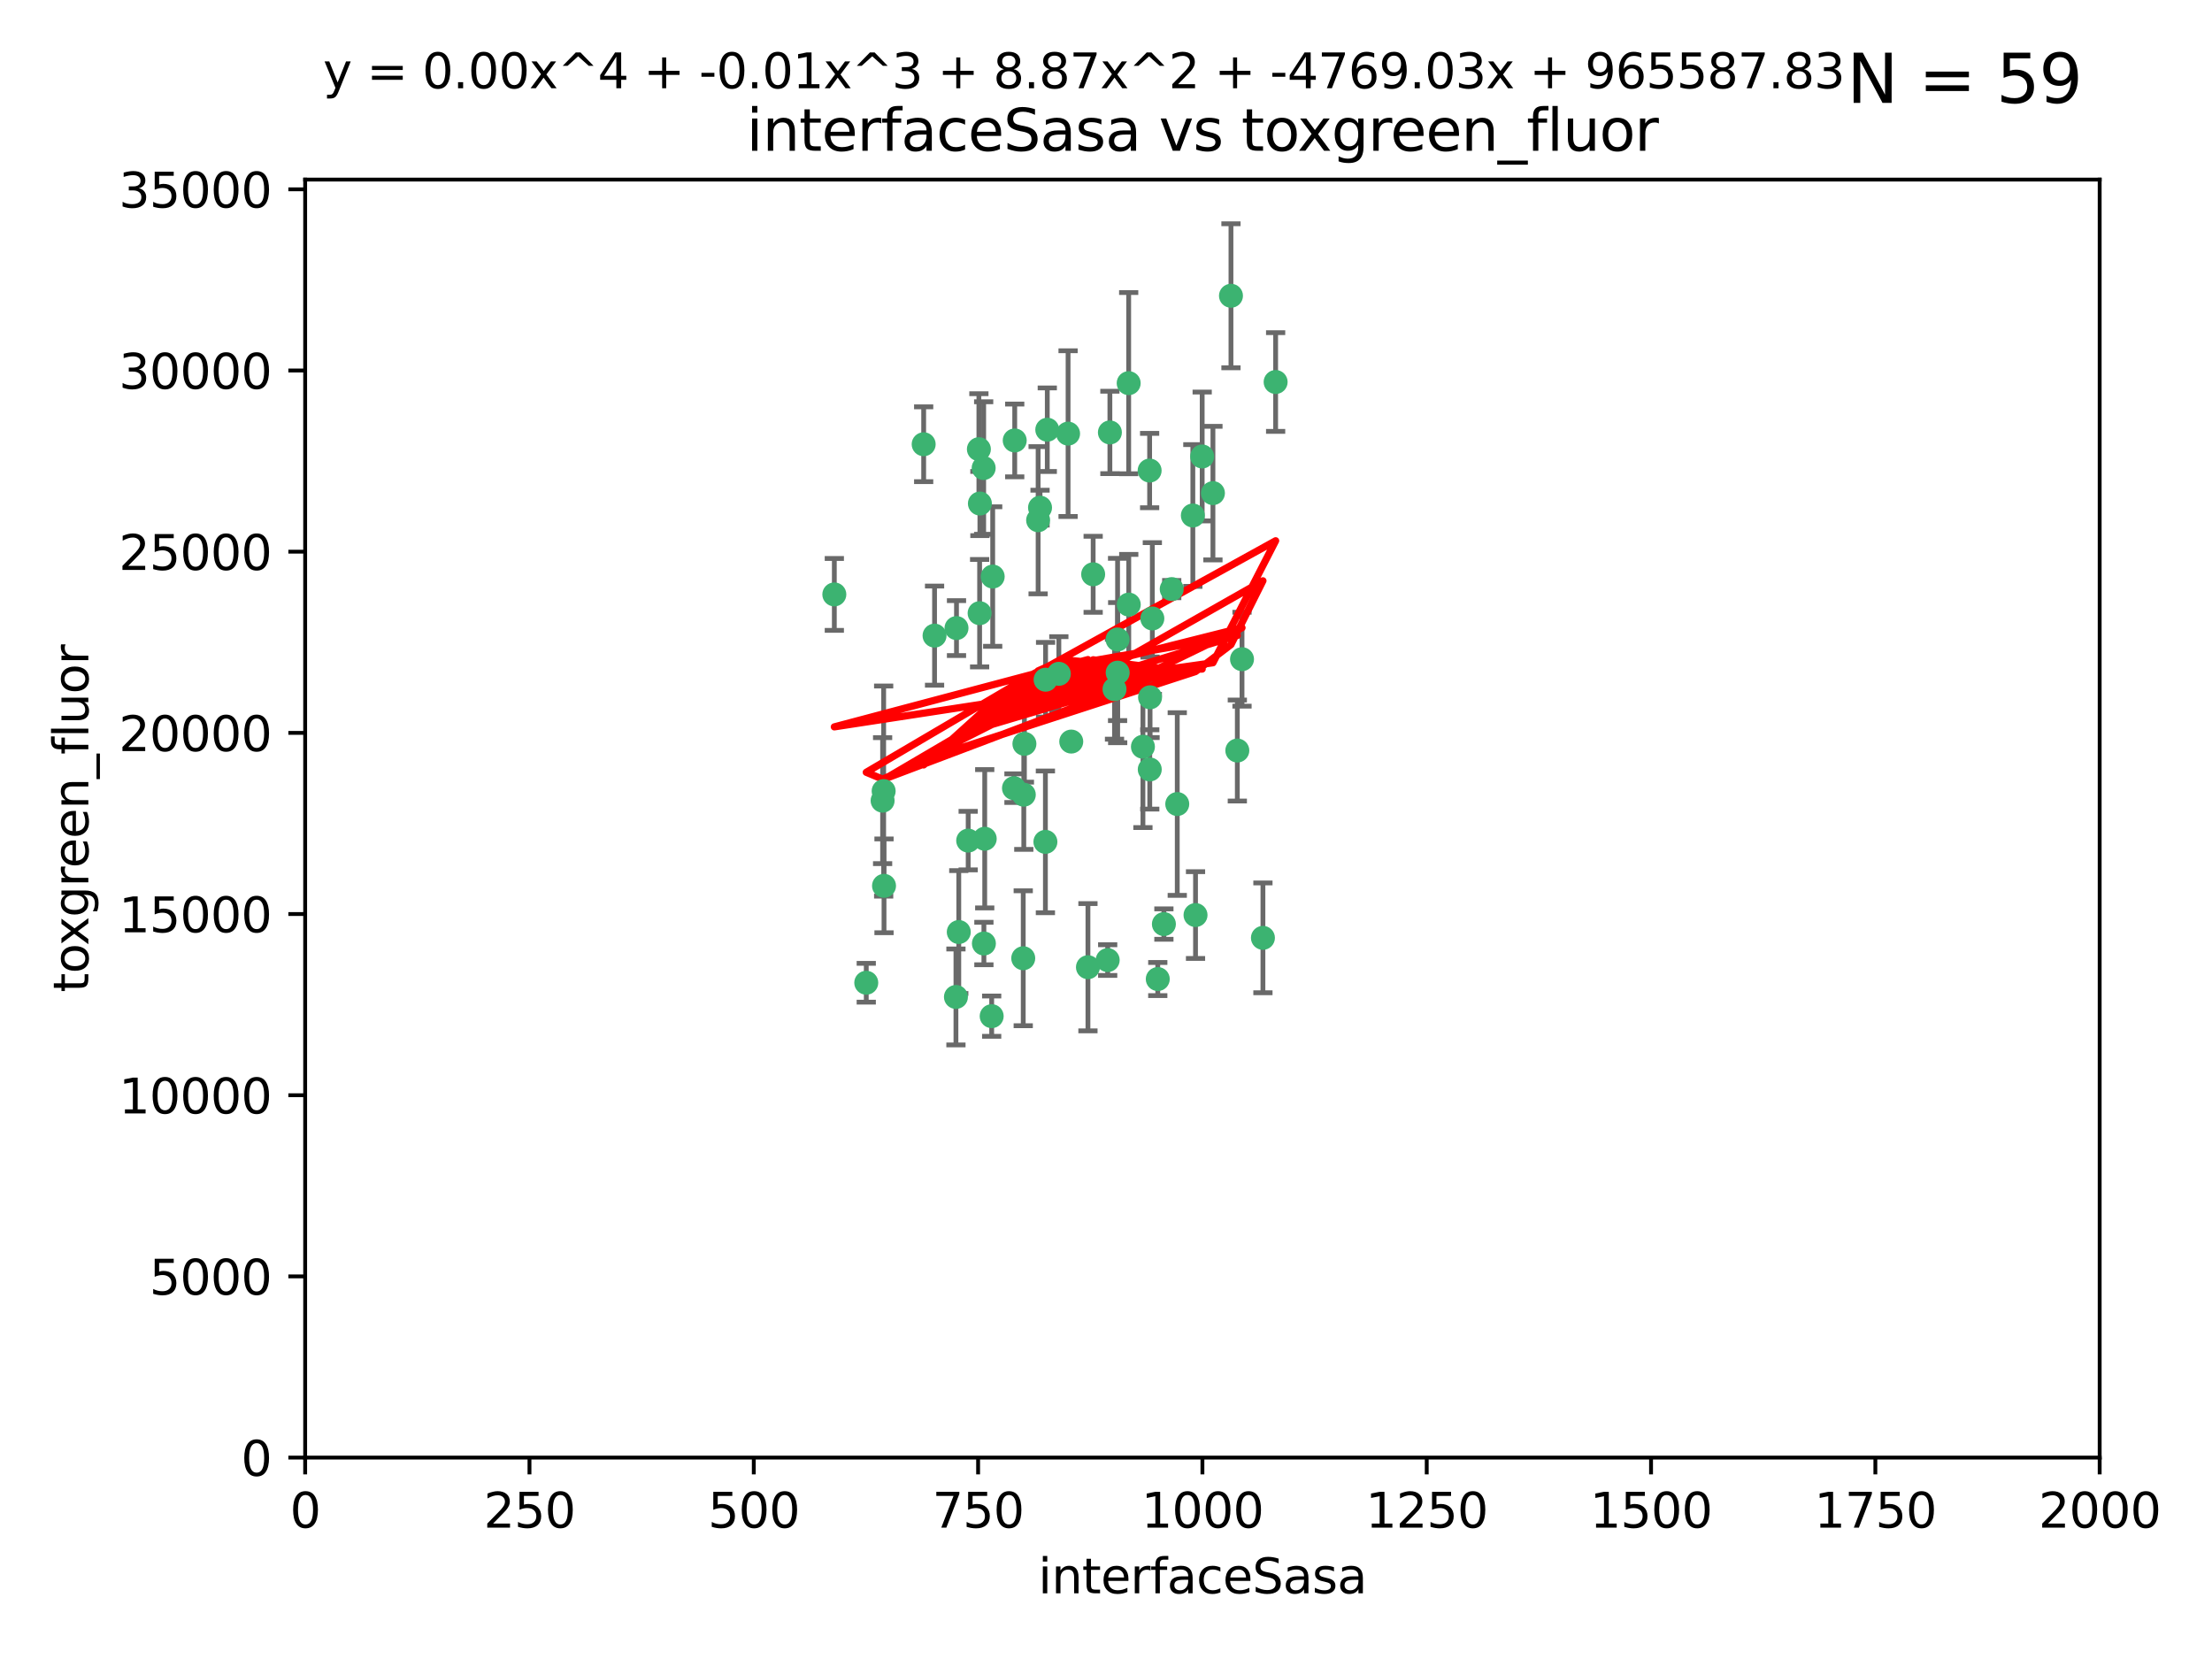 <?xml version="1.0" encoding="utf-8" standalone="no"?>
<!DOCTYPE svg PUBLIC "-//W3C//DTD SVG 1.1//EN"
  "http://www.w3.org/Graphics/SVG/1.1/DTD/svg11.dtd">
<svg xmlns:xlink="http://www.w3.org/1999/xlink" width="460.8pt" height="345.6pt" viewBox="0 0 460.8 345.6" xmlns="http://www.w3.org/2000/svg" version="1.1">
 <defs>
  <style type="text/css">*{stroke-linejoin: round; stroke-linecap: butt}</style>
 </defs>
 <g id="figure_1">
  <g id="patch_1">
   <path d="M 0 345.6 
L 460.8 345.6 
L 460.8 0 
L 0 0 
z
" style="fill: #ffffff"/>
  </g>
  <g id="axes_1">
   <g id="patch_2">
    <path d="M 63.571 303.64 
L 437.4 303.64 
L 437.4 37.411 
L 63.571 37.411 
z
" style="fill: #ffffff"/>
   </g>
   <g id="PathCollection_1">
    <defs>
     <path id="mff00af58c7" d="M 0 1.118 
C 0.297 1.118 0.581 1 0.791 0.791 
C 1 0.581 1.118 0.297 1.118 0 
C 1.118 -0.297 1 -0.581 0.791 -0.791 
C 0.581 -1 0.297 -1.118 0 -1.118 
C -0.297 -1.118 -0.581 -1 -0.791 -0.791 
C -1 -0.581 -1.118 -0.297 -1.118 0 
C -1.118 0.297 -1 0.581 -0.791 0.791 
C -0.581 1 -0.297 1.118 0 1.118 
z
" style="stroke: #3cb371"/>
    </defs>
    <g clip-path="url(#pa00be68e14)">
     <use xlink:href="#mff00af58c7" x="239.489" y="98.026" style="fill: #3cb371; stroke: #3cb371"/>
     <use xlink:href="#mff00af58c7" x="250.437" y="95.094" style="fill: #3cb371; stroke: #3cb371"/>
     <use xlink:href="#mff00af58c7" x="218.168" y="89.516" style="fill: #3cb371; stroke: #3cb371"/>
     <use xlink:href="#mff00af58c7" x="265.738" y="79.578" style="fill: #3cb371; stroke: #3cb371"/>
     <use xlink:href="#mff00af58c7" x="252.676" y="102.727" style="fill: #3cb371; stroke: #3cb371"/>
     <use xlink:href="#mff00af58c7" x="240.054" y="128.839" style="fill: #3cb371; stroke: #3cb371"/>
     <use xlink:href="#mff00af58c7" x="258.734" y="137.321" style="fill: #3cb371; stroke: #3cb371"/>
     <use xlink:href="#mff00af58c7" x="211.385" y="91.754" style="fill: #3cb371; stroke: #3cb371"/>
     <use xlink:href="#mff00af58c7" x="235.142" y="125.947" style="fill: #3cb371; stroke: #3cb371"/>
     <use xlink:href="#mff00af58c7" x="223.161" y="154.483" style="fill: #3cb371; stroke: #3cb371"/>
     <use xlink:href="#mff00af58c7" x="248.491" y="107.386" style="fill: #3cb371; stroke: #3cb371"/>
     <use xlink:href="#mff00af58c7" x="227.725" y="119.635" style="fill: #3cb371; stroke: #3cb371"/>
     <use xlink:href="#mff00af58c7" x="235.125" y="79.819" style="fill: #3cb371; stroke: #3cb371"/>
     <use xlink:href="#mff00af58c7" x="244.091" y="122.72" style="fill: #3cb371; stroke: #3cb371"/>
     <use xlink:href="#mff00af58c7" x="241.185" y="203.953" style="fill: #3cb371; stroke: #3cb371"/>
     <use xlink:href="#mff00af58c7" x="231.211" y="90.084" style="fill: #3cb371; stroke: #3cb371"/>
     <use xlink:href="#mff00af58c7" x="213.404" y="154.954" style="fill: #3cb371; stroke: #3cb371"/>
     <use xlink:href="#mff00af58c7" x="204.131" y="104.896" style="fill: #3cb371; stroke: #3cb371"/>
     <use xlink:href="#mff00af58c7" x="257.757" y="156.348" style="fill: #3cb371; stroke: #3cb371"/>
     <use xlink:href="#mff00af58c7" x="216.658" y="105.756" style="fill: #3cb371; stroke: #3cb371"/>
     <use xlink:href="#mff00af58c7" x="204.916" y="97.498" style="fill: #3cb371; stroke: #3cb371"/>
     <use xlink:href="#mff00af58c7" x="192.417" y="92.545" style="fill: #3cb371; stroke: #3cb371"/>
     <use xlink:href="#mff00af58c7" x="213.275" y="165.548" style="fill: #3cb371; stroke: #3cb371"/>
     <use xlink:href="#mff00af58c7" x="222.501" y="90.332" style="fill: #3cb371; stroke: #3cb371"/>
     <use xlink:href="#mff00af58c7" x="206.796" y="120.108" style="fill: #3cb371; stroke: #3cb371"/>
     <use xlink:href="#mff00af58c7" x="206.585" y="211.686" style="fill: #3cb371; stroke: #3cb371"/>
     <use xlink:href="#mff00af58c7" x="230.751" y="200.005" style="fill: #3cb371; stroke: #3cb371"/>
     <use xlink:href="#mff00af58c7" x="199.256" y="130.84" style="fill: #3cb371; stroke: #3cb371"/>
     <use xlink:href="#mff00af58c7" x="213.159" y="199.62" style="fill: #3cb371; stroke: #3cb371"/>
     <use xlink:href="#mff00af58c7" x="217.777" y="175.376" style="fill: #3cb371; stroke: #3cb371"/>
     <use xlink:href="#mff00af58c7" x="216.26" y="108.373" style="fill: #3cb371; stroke: #3cb371"/>
     <use xlink:href="#mff00af58c7" x="220.577" y="140.37" style="fill: #3cb371; stroke: #3cb371"/>
     <use xlink:href="#mff00af58c7" x="203.92" y="93.572" style="fill: #3cb371; stroke: #3cb371"/>
     <use xlink:href="#mff00af58c7" x="204.073" y="127.738" style="fill: #3cb371; stroke: #3cb371"/>
     <use xlink:href="#mff00af58c7" x="239.579" y="145.262" style="fill: #3cb371; stroke: #3cb371"/>
     <use xlink:href="#mff00af58c7" x="232.833" y="140.122" style="fill: #3cb371; stroke: #3cb371"/>
     <use xlink:href="#mff00af58c7" x="263.091" y="195.371" style="fill: #3cb371; stroke: #3cb371"/>
     <use xlink:href="#mff00af58c7" x="256.433" y="61.614" style="fill: #3cb371; stroke: #3cb371"/>
     <use xlink:href="#mff00af58c7" x="249.05" y="190.622" style="fill: #3cb371; stroke: #3cb371"/>
     <use xlink:href="#mff00af58c7" x="194.686" y="132.411" style="fill: #3cb371; stroke: #3cb371"/>
     <use xlink:href="#mff00af58c7" x="183.864" y="166.79" style="fill: #3cb371; stroke: #3cb371"/>
     <use xlink:href="#mff00af58c7" x="180.458" y="204.723" style="fill: #3cb371; stroke: #3cb371"/>
     <use xlink:href="#mff00af58c7" x="211.23" y="164.19" style="fill: #3cb371; stroke: #3cb371"/>
     <use xlink:href="#mff00af58c7" x="238.093" y="155.561" style="fill: #3cb371; stroke: #3cb371"/>
     <use xlink:href="#mff00af58c7" x="199.14" y="207.684" style="fill: #3cb371; stroke: #3cb371"/>
     <use xlink:href="#mff00af58c7" x="232.811" y="133.213" style="fill: #3cb371; stroke: #3cb371"/>
     <use xlink:href="#mff00af58c7" x="239.516" y="160.289" style="fill: #3cb371; stroke: #3cb371"/>
     <use xlink:href="#mff00af58c7" x="204.964" y="196.552" style="fill: #3cb371; stroke: #3cb371"/>
     <use xlink:href="#mff00af58c7" x="205.136" y="174.728" style="fill: #3cb371; stroke: #3cb371"/>
     <use xlink:href="#mff00af58c7" x="217.815" y="141.593" style="fill: #3cb371; stroke: #3cb371"/>
     <use xlink:href="#mff00af58c7" x="201.69" y="175.112" style="fill: #3cb371; stroke: #3cb371"/>
     <use xlink:href="#mff00af58c7" x="199.731" y="194.16" style="fill: #3cb371; stroke: #3cb371"/>
     <use xlink:href="#mff00af58c7" x="242.461" y="192.502" style="fill: #3cb371; stroke: #3cb371"/>
     <use xlink:href="#mff00af58c7" x="184.082" y="164.794" style="fill: #3cb371; stroke: #3cb371"/>
     <use xlink:href="#mff00af58c7" x="232.174" y="143.576" style="fill: #3cb371; stroke: #3cb371"/>
     <use xlink:href="#mff00af58c7" x="245.245" y="167.495" style="fill: #3cb371; stroke: #3cb371"/>
     <use xlink:href="#mff00af58c7" x="173.806" y="123.828" style="fill: #3cb371; stroke: #3cb371"/>
     <use xlink:href="#mff00af58c7" x="226.639" y="201.488" style="fill: #3cb371; stroke: #3cb371"/>
     <use xlink:href="#mff00af58c7" x="184.157" y="184.534" style="fill: #3cb371; stroke: #3cb371"/>
    </g>
   </g>
   <g id="matplotlib.axis_1">
    <g id="xtick_1">
     <g id="line2d_1">
      <defs>
       <path id="m69c4489f51" d="M 0 0 
L 0 3.5 
" style="stroke: #000000; stroke-width: 0.8"/>
      </defs>
      <g>
       <use xlink:href="#m69c4489f51" x="63.571" y="303.64" style="stroke: #000000; stroke-width: 0.8"/>
      </g>
     </g>
     <g id="text_1">
      <!-- 0 -->
      <g transform="translate(60.39 318.238)scale(0.1 -0.1)">
       <defs>
        <path id="DejaVuSans-30" d="M 2034 4250 
Q 1547 4250 1301 3770 
Q 1056 3291 1056 2328 
Q 1056 1369 1301 889 
Q 1547 409 2034 409 
Q 2525 409 2770 889 
Q 3016 1369 3016 2328 
Q 3016 3291 2770 3770 
Q 2525 4250 2034 4250 
z
M 2034 4750 
Q 2819 4750 3233 4129 
Q 3647 3509 3647 2328 
Q 3647 1150 3233 529 
Q 2819 -91 2034 -91 
Q 1250 -91 836 529 
Q 422 1150 422 2328 
Q 422 3509 836 4129 
Q 1250 4750 2034 4750 
z
" transform="scale(0.016)"/>
       </defs>
       <use xlink:href="#DejaVuSans-30"/>
      </g>
     </g>
    </g>
    <g id="xtick_2">
     <g id="line2d_2">
      <g>
       <use xlink:href="#m69c4489f51" x="110.3" y="303.64" style="stroke: #000000; stroke-width: 0.8"/>
      </g>
     </g>
     <g id="text_2">
      <!-- 250 -->
      <g transform="translate(100.756 318.238)scale(0.1 -0.1)">
       <defs>
        <path id="DejaVuSans-32" d="M 1228 531 
L 3431 531 
L 3431 0 
L 469 0 
L 469 531 
Q 828 903 1448 1529 
Q 2069 2156 2228 2338 
Q 2531 2678 2651 2914 
Q 2772 3150 2772 3378 
Q 2772 3750 2511 3984 
Q 2250 4219 1831 4219 
Q 1534 4219 1204 4116 
Q 875 4013 500 3803 
L 500 4441 
Q 881 4594 1212 4672 
Q 1544 4750 1819 4750 
Q 2544 4750 2975 4387 
Q 3406 4025 3406 3419 
Q 3406 3131 3298 2873 
Q 3191 2616 2906 2266 
Q 2828 2175 2409 1742 
Q 1991 1309 1228 531 
z
" transform="scale(0.016)"/>
        <path id="DejaVuSans-35" d="M 691 4666 
L 3169 4666 
L 3169 4134 
L 1269 4134 
L 1269 2991 
Q 1406 3038 1543 3061 
Q 1681 3084 1819 3084 
Q 2600 3084 3056 2656 
Q 3513 2228 3513 1497 
Q 3513 744 3044 326 
Q 2575 -91 1722 -91 
Q 1428 -91 1123 -41 
Q 819 9 494 109 
L 494 744 
Q 775 591 1075 516 
Q 1375 441 1709 441 
Q 2250 441 2565 725 
Q 2881 1009 2881 1497 
Q 2881 1984 2565 2268 
Q 2250 2553 1709 2553 
Q 1456 2553 1204 2497 
Q 953 2441 691 2322 
L 691 4666 
z
" transform="scale(0.016)"/>
       </defs>
       <use xlink:href="#DejaVuSans-32"/>
       <use xlink:href="#DejaVuSans-35" x="63.623"/>
       <use xlink:href="#DejaVuSans-30" x="127.246"/>
      </g>
     </g>
    </g>
    <g id="xtick_3">
     <g id="line2d_3">
      <g>
       <use xlink:href="#m69c4489f51" x="157.028" y="303.64" style="stroke: #000000; stroke-width: 0.8"/>
      </g>
     </g>
     <g id="text_3">
      <!-- 500 -->
      <g transform="translate(147.485 318.238)scale(0.1 -0.1)">
       <use xlink:href="#DejaVuSans-35"/>
       <use xlink:href="#DejaVuSans-30" x="63.623"/>
       <use xlink:href="#DejaVuSans-30" x="127.246"/>
      </g>
     </g>
    </g>
    <g id="xtick_4">
     <g id="line2d_4">
      <g>
       <use xlink:href="#m69c4489f51" x="203.757" y="303.64" style="stroke: #000000; stroke-width: 0.8"/>
      </g>
     </g>
     <g id="text_4">
      <!-- 750 -->
      <g transform="translate(194.213 318.238)scale(0.1 -0.1)">
       <defs>
        <path id="DejaVuSans-37" d="M 525 4666 
L 3525 4666 
L 3525 4397 
L 1831 0 
L 1172 0 
L 2766 4134 
L 525 4134 
L 525 4666 
z
" transform="scale(0.016)"/>
       </defs>
       <use xlink:href="#DejaVuSans-37"/>
       <use xlink:href="#DejaVuSans-35" x="63.623"/>
       <use xlink:href="#DejaVuSans-30" x="127.246"/>
      </g>
     </g>
    </g>
    <g id="xtick_5">
     <g id="line2d_5">
      <g>
       <use xlink:href="#m69c4489f51" x="250.486" y="303.64" style="stroke: #000000; stroke-width: 0.8"/>
      </g>
     </g>
     <g id="text_5">
      <!-- 1000 -->
      <g transform="translate(237.761 318.238)scale(0.1 -0.1)">
       <defs>
        <path id="DejaVuSans-31" d="M 794 531 
L 1825 531 
L 1825 4091 
L 703 3866 
L 703 4441 
L 1819 4666 
L 2450 4666 
L 2450 531 
L 3481 531 
L 3481 0 
L 794 0 
L 794 531 
z
" transform="scale(0.016)"/>
       </defs>
       <use xlink:href="#DejaVuSans-31"/>
       <use xlink:href="#DejaVuSans-30" x="63.623"/>
       <use xlink:href="#DejaVuSans-30" x="127.246"/>
       <use xlink:href="#DejaVuSans-30" x="190.869"/>
      </g>
     </g>
    </g>
    <g id="xtick_6">
     <g id="line2d_6">
      <g>
       <use xlink:href="#m69c4489f51" x="297.214" y="303.64" style="stroke: #000000; stroke-width: 0.8"/>
      </g>
     </g>
     <g id="text_6">
      <!-- 1250 -->
      <g transform="translate(284.489 318.238)scale(0.1 -0.1)">
       <use xlink:href="#DejaVuSans-31"/>
       <use xlink:href="#DejaVuSans-32" x="63.623"/>
       <use xlink:href="#DejaVuSans-35" x="127.246"/>
       <use xlink:href="#DejaVuSans-30" x="190.869"/>
      </g>
     </g>
    </g>
    <g id="xtick_7">
     <g id="line2d_7">
      <g>
       <use xlink:href="#m69c4489f51" x="343.943" y="303.64" style="stroke: #000000; stroke-width: 0.8"/>
      </g>
     </g>
     <g id="text_7">
      <!-- 1500 -->
      <g transform="translate(331.218 318.238)scale(0.1 -0.1)">
       <use xlink:href="#DejaVuSans-31"/>
       <use xlink:href="#DejaVuSans-35" x="63.623"/>
       <use xlink:href="#DejaVuSans-30" x="127.246"/>
       <use xlink:href="#DejaVuSans-30" x="190.869"/>
      </g>
     </g>
    </g>
    <g id="xtick_8">
     <g id="line2d_8">
      <g>
       <use xlink:href="#m69c4489f51" x="390.671" y="303.64" style="stroke: #000000; stroke-width: 0.8"/>
      </g>
     </g>
     <g id="text_8">
      <!-- 1750 -->
      <g transform="translate(377.946 318.238)scale(0.1 -0.1)">
       <use xlink:href="#DejaVuSans-31"/>
       <use xlink:href="#DejaVuSans-37" x="63.623"/>
       <use xlink:href="#DejaVuSans-35" x="127.246"/>
       <use xlink:href="#DejaVuSans-30" x="190.869"/>
      </g>
     </g>
    </g>
    <g id="xtick_9">
     <g id="line2d_9">
      <g>
       <use xlink:href="#m69c4489f51" x="437.4" y="303.64" style="stroke: #000000; stroke-width: 0.8"/>
      </g>
     </g>
     <g id="text_9">
      <!-- 2000 -->
      <g transform="translate(424.675 318.238)scale(0.1 -0.1)">
       <use xlink:href="#DejaVuSans-32"/>
       <use xlink:href="#DejaVuSans-30" x="63.623"/>
       <use xlink:href="#DejaVuSans-30" x="127.246"/>
       <use xlink:href="#DejaVuSans-30" x="190.869"/>
      </g>
     </g>
    </g>
    <g id="text_10">
     <!-- interfaceSasa -->
     <g transform="translate(216.279 331.917)scale(0.1 -0.1)">
      <defs>
       <path id="DejaVuSans-69" d="M 603 3500 
L 1178 3500 
L 1178 0 
L 603 0 
L 603 3500 
z
M 603 4863 
L 1178 4863 
L 1178 4134 
L 603 4134 
L 603 4863 
z
" transform="scale(0.016)"/>
       <path id="DejaVuSans-6e" d="M 3513 2113 
L 3513 0 
L 2938 0 
L 2938 2094 
Q 2938 2591 2744 2837 
Q 2550 3084 2163 3084 
Q 1697 3084 1428 2787 
Q 1159 2491 1159 1978 
L 1159 0 
L 581 0 
L 581 3500 
L 1159 3500 
L 1159 2956 
Q 1366 3272 1645 3428 
Q 1925 3584 2291 3584 
Q 2894 3584 3203 3211 
Q 3513 2838 3513 2113 
z
" transform="scale(0.016)"/>
       <path id="DejaVuSans-74" d="M 1172 4494 
L 1172 3500 
L 2356 3500 
L 2356 3053 
L 1172 3053 
L 1172 1153 
Q 1172 725 1289 603 
Q 1406 481 1766 481 
L 2356 481 
L 2356 0 
L 1766 0 
Q 1100 0 847 248 
Q 594 497 594 1153 
L 594 3053 
L 172 3053 
L 172 3500 
L 594 3500 
L 594 4494 
L 1172 4494 
z
" transform="scale(0.016)"/>
       <path id="DejaVuSans-65" d="M 3597 1894 
L 3597 1613 
L 953 1613 
Q 991 1019 1311 708 
Q 1631 397 2203 397 
Q 2534 397 2845 478 
Q 3156 559 3463 722 
L 3463 178 
Q 3153 47 2828 -22 
Q 2503 -91 2169 -91 
Q 1331 -91 842 396 
Q 353 884 353 1716 
Q 353 2575 817 3079 
Q 1281 3584 2069 3584 
Q 2775 3584 3186 3129 
Q 3597 2675 3597 1894 
z
M 3022 2063 
Q 3016 2534 2758 2815 
Q 2500 3097 2075 3097 
Q 1594 3097 1305 2825 
Q 1016 2553 972 2059 
L 3022 2063 
z
" transform="scale(0.016)"/>
       <path id="DejaVuSans-72" d="M 2631 2963 
Q 2534 3019 2420 3045 
Q 2306 3072 2169 3072 
Q 1681 3072 1420 2755 
Q 1159 2438 1159 1844 
L 1159 0 
L 581 0 
L 581 3500 
L 1159 3500 
L 1159 2956 
Q 1341 3275 1631 3429 
Q 1922 3584 2338 3584 
Q 2397 3584 2469 3576 
Q 2541 3569 2628 3553 
L 2631 2963 
z
" transform="scale(0.016)"/>
       <path id="DejaVuSans-66" d="M 2375 4863 
L 2375 4384 
L 1825 4384 
Q 1516 4384 1395 4259 
Q 1275 4134 1275 3809 
L 1275 3500 
L 2222 3500 
L 2222 3053 
L 1275 3053 
L 1275 0 
L 697 0 
L 697 3053 
L 147 3053 
L 147 3500 
L 697 3500 
L 697 3744 
Q 697 4328 969 4595 
Q 1241 4863 1831 4863 
L 2375 4863 
z
" transform="scale(0.016)"/>
       <path id="DejaVuSans-61" d="M 2194 1759 
Q 1497 1759 1228 1600 
Q 959 1441 959 1056 
Q 959 750 1161 570 
Q 1363 391 1709 391 
Q 2188 391 2477 730 
Q 2766 1069 2766 1631 
L 2766 1759 
L 2194 1759 
z
M 3341 1997 
L 3341 0 
L 2766 0 
L 2766 531 
Q 2569 213 2275 61 
Q 1981 -91 1556 -91 
Q 1019 -91 701 211 
Q 384 513 384 1019 
Q 384 1609 779 1909 
Q 1175 2209 1959 2209 
L 2766 2209 
L 2766 2266 
Q 2766 2663 2505 2880 
Q 2244 3097 1772 3097 
Q 1472 3097 1187 3025 
Q 903 2953 641 2809 
L 641 3341 
Q 956 3463 1253 3523 
Q 1550 3584 1831 3584 
Q 2591 3584 2966 3190 
Q 3341 2797 3341 1997 
z
" transform="scale(0.016)"/>
       <path id="DejaVuSans-63" d="M 3122 3366 
L 3122 2828 
Q 2878 2963 2633 3030 
Q 2388 3097 2138 3097 
Q 1578 3097 1268 2742 
Q 959 2388 959 1747 
Q 959 1106 1268 751 
Q 1578 397 2138 397 
Q 2388 397 2633 464 
Q 2878 531 3122 666 
L 3122 134 
Q 2881 22 2623 -34 
Q 2366 -91 2075 -91 
Q 1284 -91 818 406 
Q 353 903 353 1747 
Q 353 2603 823 3093 
Q 1294 3584 2113 3584 
Q 2378 3584 2631 3529 
Q 2884 3475 3122 3366 
z
" transform="scale(0.016)"/>
       <path id="DejaVuSans-53" d="M 3425 4513 
L 3425 3897 
Q 3066 4069 2747 4153 
Q 2428 4238 2131 4238 
Q 1616 4238 1336 4038 
Q 1056 3838 1056 3469 
Q 1056 3159 1242 3001 
Q 1428 2844 1947 2747 
L 2328 2669 
Q 3034 2534 3370 2195 
Q 3706 1856 3706 1288 
Q 3706 609 3251 259 
Q 2797 -91 1919 -91 
Q 1588 -91 1214 -16 
Q 841 59 441 206 
L 441 856 
Q 825 641 1194 531 
Q 1563 422 1919 422 
Q 2459 422 2753 634 
Q 3047 847 3047 1241 
Q 3047 1584 2836 1778 
Q 2625 1972 2144 2069 
L 1759 2144 
Q 1053 2284 737 2584 
Q 422 2884 422 3419 
Q 422 4038 858 4394 
Q 1294 4750 2059 4750 
Q 2388 4750 2728 4690 
Q 3069 4631 3425 4513 
z
" transform="scale(0.016)"/>
       <path id="DejaVuSans-73" d="M 2834 3397 
L 2834 2853 
Q 2591 2978 2328 3040 
Q 2066 3103 1784 3103 
Q 1356 3103 1142 2972 
Q 928 2841 928 2578 
Q 928 2378 1081 2264 
Q 1234 2150 1697 2047 
L 1894 2003 
Q 2506 1872 2764 1633 
Q 3022 1394 3022 966 
Q 3022 478 2636 193 
Q 2250 -91 1575 -91 
Q 1294 -91 989 -36 
Q 684 19 347 128 
L 347 722 
Q 666 556 975 473 
Q 1284 391 1588 391 
Q 1994 391 2212 530 
Q 2431 669 2431 922 
Q 2431 1156 2273 1281 
Q 2116 1406 1581 1522 
L 1381 1569 
Q 847 1681 609 1914 
Q 372 2147 372 2553 
Q 372 3047 722 3315 
Q 1072 3584 1716 3584 
Q 2034 3584 2315 3537 
Q 2597 3491 2834 3397 
z
" transform="scale(0.016)"/>
      </defs>
      <use xlink:href="#DejaVuSans-69"/>
      <use xlink:href="#DejaVuSans-6e" x="27.783"/>
      <use xlink:href="#DejaVuSans-74" x="91.162"/>
      <use xlink:href="#DejaVuSans-65" x="130.371"/>
      <use xlink:href="#DejaVuSans-72" x="191.895"/>
      <use xlink:href="#DejaVuSans-66" x="233.008"/>
      <use xlink:href="#DejaVuSans-61" x="268.213"/>
      <use xlink:href="#DejaVuSans-63" x="329.492"/>
      <use xlink:href="#DejaVuSans-65" x="384.473"/>
      <use xlink:href="#DejaVuSans-53" x="445.996"/>
      <use xlink:href="#DejaVuSans-61" x="509.473"/>
      <use xlink:href="#DejaVuSans-73" x="570.752"/>
      <use xlink:href="#DejaVuSans-61" x="622.852"/>
     </g>
    </g>
   </g>
   <g id="matplotlib.axis_2">
    <g id="ytick_1">
     <g id="line2d_10">
      <defs>
       <path id="m5a640df207" d="M 0 0 
L -3.5 0 
" style="stroke: #000000; stroke-width: 0.8"/>
      </defs>
      <g>
       <use xlink:href="#m5a640df207" x="63.571" y="303.64" style="stroke: #000000; stroke-width: 0.8"/>
      </g>
     </g>
     <g id="text_11">
      <!-- 0 -->
      <g transform="translate(50.209 307.439)scale(0.1 -0.1)">
       <use xlink:href="#DejaVuSans-30"/>
      </g>
     </g>
    </g>
    <g id="ytick_2">
     <g id="line2d_11">
      <g>
       <use xlink:href="#m5a640df207" x="63.571" y="265.897" style="stroke: #000000; stroke-width: 0.8"/>
      </g>
     </g>
     <g id="text_12">
      <!-- 5000 -->
      <g transform="translate(31.121 269.696)scale(0.1 -0.1)">
       <use xlink:href="#DejaVuSans-35"/>
       <use xlink:href="#DejaVuSans-30" x="63.623"/>
       <use xlink:href="#DejaVuSans-30" x="127.246"/>
       <use xlink:href="#DejaVuSans-30" x="190.869"/>
      </g>
     </g>
    </g>
    <g id="ytick_3">
     <g id="line2d_12">
      <g>
       <use xlink:href="#m5a640df207" x="63.571" y="228.154" style="stroke: #000000; stroke-width: 0.8"/>
      </g>
     </g>
     <g id="text_13">
      <!-- 10000 -->
      <g transform="translate(24.759 231.953)scale(0.1 -0.1)">
       <use xlink:href="#DejaVuSans-31"/>
       <use xlink:href="#DejaVuSans-30" x="63.623"/>
       <use xlink:href="#DejaVuSans-30" x="127.246"/>
       <use xlink:href="#DejaVuSans-30" x="190.869"/>
       <use xlink:href="#DejaVuSans-30" x="254.492"/>
      </g>
     </g>
    </g>
    <g id="ytick_4">
     <g id="line2d_13">
      <g>
       <use xlink:href="#m5a640df207" x="63.571" y="190.411" style="stroke: #000000; stroke-width: 0.8"/>
      </g>
     </g>
     <g id="text_14">
      <!-- 15000 -->
      <g transform="translate(24.759 194.21)scale(0.1 -0.1)">
       <use xlink:href="#DejaVuSans-31"/>
       <use xlink:href="#DejaVuSans-35" x="63.623"/>
       <use xlink:href="#DejaVuSans-30" x="127.246"/>
       <use xlink:href="#DejaVuSans-30" x="190.869"/>
       <use xlink:href="#DejaVuSans-30" x="254.492"/>
      </g>
     </g>
    </g>
    <g id="ytick_5">
     <g id="line2d_14">
      <g>
       <use xlink:href="#m5a640df207" x="63.571" y="152.668" style="stroke: #000000; stroke-width: 0.8"/>
      </g>
     </g>
     <g id="text_15">
      <!-- 20000 -->
      <g transform="translate(24.759 156.467)scale(0.1 -0.1)">
       <use xlink:href="#DejaVuSans-32"/>
       <use xlink:href="#DejaVuSans-30" x="63.623"/>
       <use xlink:href="#DejaVuSans-30" x="127.246"/>
       <use xlink:href="#DejaVuSans-30" x="190.869"/>
       <use xlink:href="#DejaVuSans-30" x="254.492"/>
      </g>
     </g>
    </g>
    <g id="ytick_6">
     <g id="line2d_15">
      <g>
       <use xlink:href="#m5a640df207" x="63.571" y="114.925" style="stroke: #000000; stroke-width: 0.8"/>
      </g>
     </g>
     <g id="text_16">
      <!-- 25000 -->
      <g transform="translate(24.759 118.724)scale(0.1 -0.1)">
       <use xlink:href="#DejaVuSans-32"/>
       <use xlink:href="#DejaVuSans-35" x="63.623"/>
       <use xlink:href="#DejaVuSans-30" x="127.246"/>
       <use xlink:href="#DejaVuSans-30" x="190.869"/>
       <use xlink:href="#DejaVuSans-30" x="254.492"/>
      </g>
     </g>
    </g>
    <g id="ytick_7">
     <g id="line2d_16">
      <g>
       <use xlink:href="#m5a640df207" x="63.571" y="77.181" style="stroke: #000000; stroke-width: 0.8"/>
      </g>
     </g>
     <g id="text_17">
      <!-- 30000 -->
      <g transform="translate(24.759 80.981)scale(0.1 -0.1)">
       <defs>
        <path id="DejaVuSans-33" d="M 2597 2516 
Q 3050 2419 3304 2112 
Q 3559 1806 3559 1356 
Q 3559 666 3084 287 
Q 2609 -91 1734 -91 
Q 1441 -91 1130 -33 
Q 819 25 488 141 
L 488 750 
Q 750 597 1062 519 
Q 1375 441 1716 441 
Q 2309 441 2620 675 
Q 2931 909 2931 1356 
Q 2931 1769 2642 2001 
Q 2353 2234 1838 2234 
L 1294 2234 
L 1294 2753 
L 1863 2753 
Q 2328 2753 2575 2939 
Q 2822 3125 2822 3475 
Q 2822 3834 2567 4026 
Q 2313 4219 1838 4219 
Q 1578 4219 1281 4162 
Q 984 4106 628 3988 
L 628 4550 
Q 988 4650 1302 4700 
Q 1616 4750 1894 4750 
Q 2613 4750 3031 4423 
Q 3450 4097 3450 3541 
Q 3450 3153 3228 2886 
Q 3006 2619 2597 2516 
z
" transform="scale(0.016)"/>
       </defs>
       <use xlink:href="#DejaVuSans-33"/>
       <use xlink:href="#DejaVuSans-30" x="63.623"/>
       <use xlink:href="#DejaVuSans-30" x="127.246"/>
       <use xlink:href="#DejaVuSans-30" x="190.869"/>
       <use xlink:href="#DejaVuSans-30" x="254.492"/>
      </g>
     </g>
    </g>
    <g id="ytick_8">
     <g id="line2d_17">
      <g>
       <use xlink:href="#m5a640df207" x="63.571" y="39.438" style="stroke: #000000; stroke-width: 0.8"/>
      </g>
     </g>
     <g id="text_18">
      <!-- 35000 -->
      <g transform="translate(24.759 43.238)scale(0.1 -0.1)">
       <use xlink:href="#DejaVuSans-33"/>
       <use xlink:href="#DejaVuSans-35" x="63.623"/>
       <use xlink:href="#DejaVuSans-30" x="127.246"/>
       <use xlink:href="#DejaVuSans-30" x="190.869"/>
       <use xlink:href="#DejaVuSans-30" x="254.492"/>
      </g>
     </g>
    </g>
    <g id="text_19">
     <!-- toxgreen_fluor -->
     <g transform="translate(18.401 206.72)rotate(-90)scale(0.1 -0.1)">
      <defs>
       <path id="DejaVuSans-6f" d="M 1959 3097 
Q 1497 3097 1228 2736 
Q 959 2375 959 1747 
Q 959 1119 1226 758 
Q 1494 397 1959 397 
Q 2419 397 2687 759 
Q 2956 1122 2956 1747 
Q 2956 2369 2687 2733 
Q 2419 3097 1959 3097 
z
M 1959 3584 
Q 2709 3584 3137 3096 
Q 3566 2609 3566 1747 
Q 3566 888 3137 398 
Q 2709 -91 1959 -91 
Q 1206 -91 779 398 
Q 353 888 353 1747 
Q 353 2609 779 3096 
Q 1206 3584 1959 3584 
z
" transform="scale(0.016)"/>
       <path id="DejaVuSans-78" d="M 3513 3500 
L 2247 1797 
L 3578 0 
L 2900 0 
L 1881 1375 
L 863 0 
L 184 0 
L 1544 1831 
L 300 3500 
L 978 3500 
L 1906 2253 
L 2834 3500 
L 3513 3500 
z
" transform="scale(0.016)"/>
       <path id="DejaVuSans-67" d="M 2906 1791 
Q 2906 2416 2648 2759 
Q 2391 3103 1925 3103 
Q 1463 3103 1205 2759 
Q 947 2416 947 1791 
Q 947 1169 1205 825 
Q 1463 481 1925 481 
Q 2391 481 2648 825 
Q 2906 1169 2906 1791 
z
M 3481 434 
Q 3481 -459 3084 -895 
Q 2688 -1331 1869 -1331 
Q 1566 -1331 1297 -1286 
Q 1028 -1241 775 -1147 
L 775 -588 
Q 1028 -725 1275 -790 
Q 1522 -856 1778 -856 
Q 2344 -856 2625 -561 
Q 2906 -266 2906 331 
L 2906 616 
Q 2728 306 2450 153 
Q 2172 0 1784 0 
Q 1141 0 747 490 
Q 353 981 353 1791 
Q 353 2603 747 3093 
Q 1141 3584 1784 3584 
Q 2172 3584 2450 3431 
Q 2728 3278 2906 2969 
L 2906 3500 
L 3481 3500 
L 3481 434 
z
" transform="scale(0.016)"/>
       <path id="DejaVuSans-5f" d="M 3263 -1063 
L 3263 -1509 
L -63 -1509 
L -63 -1063 
L 3263 -1063 
z
" transform="scale(0.016)"/>
       <path id="DejaVuSans-6c" d="M 603 4863 
L 1178 4863 
L 1178 0 
L 603 0 
L 603 4863 
z
" transform="scale(0.016)"/>
       <path id="DejaVuSans-75" d="M 544 1381 
L 544 3500 
L 1119 3500 
L 1119 1403 
Q 1119 906 1312 657 
Q 1506 409 1894 409 
Q 2359 409 2629 706 
Q 2900 1003 2900 1516 
L 2900 3500 
L 3475 3500 
L 3475 0 
L 2900 0 
L 2900 538 
Q 2691 219 2414 64 
Q 2138 -91 1772 -91 
Q 1169 -91 856 284 
Q 544 659 544 1381 
z
M 1991 3584 
L 1991 3584 
z
" transform="scale(0.016)"/>
      </defs>
      <use xlink:href="#DejaVuSans-74"/>
      <use xlink:href="#DejaVuSans-6f" x="39.209"/>
      <use xlink:href="#DejaVuSans-78" x="97.266"/>
      <use xlink:href="#DejaVuSans-67" x="156.445"/>
      <use xlink:href="#DejaVuSans-72" x="219.922"/>
      <use xlink:href="#DejaVuSans-65" x="258.785"/>
      <use xlink:href="#DejaVuSans-65" x="320.309"/>
      <use xlink:href="#DejaVuSans-6e" x="381.832"/>
      <use xlink:href="#DejaVuSans-5f" x="445.211"/>
      <use xlink:href="#DejaVuSans-66" x="495.211"/>
      <use xlink:href="#DejaVuSans-6c" x="530.416"/>
      <use xlink:href="#DejaVuSans-75" x="558.199"/>
      <use xlink:href="#DejaVuSans-6f" x="621.578"/>
      <use xlink:href="#DejaVuSans-72" x="682.76"/>
     </g>
    </g>
   </g>
   <g id="LineCollection_1">
    <path d="M 239.489 105.772 
L 239.489 90.281 
" clip-path="url(#pa00be68e14)" style="fill: none; stroke: #696969"/>
    <path d="M 250.437 108.514 
L 250.437 81.675 
" clip-path="url(#pa00be68e14)" style="fill: none; stroke: #696969"/>
    <path d="M 218.168 98.217 
L 218.168 80.815 
" clip-path="url(#pa00be68e14)" style="fill: none; stroke: #696969"/>
    <path d="M 265.738 89.863 
L 265.738 69.294 
" clip-path="url(#pa00be68e14)" style="fill: none; stroke: #696969"/>
    <path d="M 252.676 116.638 
L 252.676 88.815 
" clip-path="url(#pa00be68e14)" style="fill: none; stroke: #696969"/>
    <path d="M 240.054 144.637 
L 240.054 113.041 
" clip-path="url(#pa00be68e14)" style="fill: none; stroke: #696969"/>
    <path d="M 258.734 147.102 
L 258.734 127.541 
" clip-path="url(#pa00be68e14)" style="fill: none; stroke: #696969"/>
    <path d="M 211.385 99.334 
L 211.385 84.174 
" clip-path="url(#pa00be68e14)" style="fill: none; stroke: #696969"/>
    <path d="M 235.142 136.397 
L 235.142 115.497 
" clip-path="url(#pa00be68e14)" style="fill: none; stroke: #696969"/>
    <path d="M 223.161 155.048 
L 223.161 153.918 
" clip-path="url(#pa00be68e14)" style="fill: none; stroke: #696969"/>
    <path d="M 248.491 122.155 
L 248.491 92.617 
" clip-path="url(#pa00be68e14)" style="fill: none; stroke: #696969"/>
    <path d="M 227.725 127.554 
L 227.725 111.717 
" clip-path="url(#pa00be68e14)" style="fill: none; stroke: #696969"/>
    <path d="M 235.125 98.693 
L 235.125 60.945 
" clip-path="url(#pa00be68e14)" style="fill: none; stroke: #696969"/>
    <path d="M 244.091 124.514 
L 244.091 120.926 
" clip-path="url(#pa00be68e14)" style="fill: none; stroke: #696969"/>
    <path d="M 241.185 207.405 
L 241.185 200.501 
" clip-path="url(#pa00be68e14)" style="fill: none; stroke: #696969"/>
    <path d="M 231.211 98.668 
L 231.211 81.501 
" clip-path="url(#pa00be68e14)" style="fill: none; stroke: #696969"/>
    <path d="M 213.404 162.929 
L 213.404 146.979 
" clip-path="url(#pa00be68e14)" style="fill: none; stroke: #696969"/>
    <path d="M 204.131 111.578 
L 204.131 98.214 
" clip-path="url(#pa00be68e14)" style="fill: none; stroke: #696969"/>
    <path d="M 257.757 166.868 
L 257.757 145.829 
" clip-path="url(#pa00be68e14)" style="fill: none; stroke: #696969"/>
    <path d="M 216.658 109.392 
L 216.658 102.12 
" clip-path="url(#pa00be68e14)" style="fill: none; stroke: #696969"/>
    <path d="M 204.916 111.302 
L 204.916 83.693 
" clip-path="url(#pa00be68e14)" style="fill: none; stroke: #696969"/>
    <path d="M 192.417 100.341 
L 192.417 84.749 
" clip-path="url(#pa00be68e14)" style="fill: none; stroke: #696969"/>
    <path d="M 213.275 176.939 
L 213.275 154.157 
" clip-path="url(#pa00be68e14)" style="fill: none; stroke: #696969"/>
    <path d="M 222.501 107.592 
L 222.501 73.071 
" clip-path="url(#pa00be68e14)" style="fill: none; stroke: #696969"/>
    <path d="M 206.796 134.641 
L 206.796 105.576 
" clip-path="url(#pa00be68e14)" style="fill: none; stroke: #696969"/>
    <path d="M 206.585 215.883 
L 206.585 207.488 
" clip-path="url(#pa00be68e14)" style="fill: none; stroke: #696969"/>
    <path d="M 230.751 203.204 
L 230.751 196.806 
" clip-path="url(#pa00be68e14)" style="fill: none; stroke: #696969"/>
    <path d="M 199.256 136.561 
L 199.256 125.12 
" clip-path="url(#pa00be68e14)" style="fill: none; stroke: #696969"/>
    <path d="M 213.159 213.675 
L 213.159 185.565 
" clip-path="url(#pa00be68e14)" style="fill: none; stroke: #696969"/>
    <path d="M 217.777 190.142 
L 217.777 160.609 
" clip-path="url(#pa00be68e14)" style="fill: none; stroke: #696969"/>
    <path d="M 216.26 123.707 
L 216.26 93.039 
" clip-path="url(#pa00be68e14)" style="fill: none; stroke: #696969"/>
    <path d="M 220.577 148.106 
L 220.577 132.634 
" clip-path="url(#pa00be68e14)" style="fill: none; stroke: #696969"/>
    <path d="M 203.92 105.129 
L 203.92 82.016 
" clip-path="url(#pa00be68e14)" style="fill: none; stroke: #696969"/>
    <path d="M 204.073 138.926 
L 204.073 116.549 
" clip-path="url(#pa00be68e14)" style="fill: none; stroke: #696969"/>
    <path d="M 239.579 153.647 
L 239.579 136.877 
" clip-path="url(#pa00be68e14)" style="fill: none; stroke: #696969"/>
    <path d="M 232.833 154.719 
L 232.833 125.526 
" clip-path="url(#pa00be68e14)" style="fill: none; stroke: #696969"/>
    <path d="M 263.091 206.807 
L 263.091 183.935 
" clip-path="url(#pa00be68e14)" style="fill: none; stroke: #696969"/>
    <path d="M 256.433 76.614 
L 256.433 46.614 
" clip-path="url(#pa00be68e14)" style="fill: none; stroke: #696969"/>
    <path d="M 249.05 199.661 
L 249.05 181.584 
" clip-path="url(#pa00be68e14)" style="fill: none; stroke: #696969"/>
    <path d="M 194.686 142.738 
L 194.686 122.084 
" clip-path="url(#pa00be68e14)" style="fill: none; stroke: #696969"/>
    <path d="M 183.864 179.908 
L 183.864 153.671 
" clip-path="url(#pa00be68e14)" style="fill: none; stroke: #696969"/>
    <path d="M 180.458 208.763 
L 180.458 200.682 
" clip-path="url(#pa00be68e14)" style="fill: none; stroke: #696969"/>
    <path d="M 211.23 167.175 
L 211.23 161.206 
" clip-path="url(#pa00be68e14)" style="fill: none; stroke: #696969"/>
    <path d="M 238.093 172.398 
L 238.093 138.724 
" clip-path="url(#pa00be68e14)" style="fill: none; stroke: #696969"/>
    <path d="M 199.14 217.677 
L 199.14 197.69 
" clip-path="url(#pa00be68e14)" style="fill: none; stroke: #696969"/>
    <path d="M 232.811 150.11 
L 232.811 116.316 
" clip-path="url(#pa00be68e14)" style="fill: none; stroke: #696969"/>
    <path d="M 239.516 168.551 
L 239.516 152.026 
" clip-path="url(#pa00be68e14)" style="fill: none; stroke: #696969"/>
    <path d="M 204.964 200.974 
L 204.964 192.13 
" clip-path="url(#pa00be68e14)" style="fill: none; stroke: #696969"/>
    <path d="M 205.136 189.135 
L 205.136 160.322 
" clip-path="url(#pa00be68e14)" style="fill: none; stroke: #696969"/>
    <path d="M 217.815 149.363 
L 217.815 133.823 
" clip-path="url(#pa00be68e14)" style="fill: none; stroke: #696969"/>
    <path d="M 201.69 181.212 
L 201.69 169.013 
" clip-path="url(#pa00be68e14)" style="fill: none; stroke: #696969"/>
    <path d="M 199.731 206.958 
L 199.731 181.362 
" clip-path="url(#pa00be68e14)" style="fill: none; stroke: #696969"/>
    <path d="M 242.461 195.669 
L 242.461 189.335 
" clip-path="url(#pa00be68e14)" style="fill: none; stroke: #696969"/>
    <path d="M 184.082 186.68 
L 184.082 142.908 
" clip-path="url(#pa00be68e14)" style="fill: none; stroke: #696969"/>
    <path d="M 232.174 153.98 
L 232.174 133.171 
" clip-path="url(#pa00be68e14)" style="fill: none; stroke: #696969"/>
    <path d="M 245.245 186.519 
L 245.245 148.47 
" clip-path="url(#pa00be68e14)" style="fill: none; stroke: #696969"/>
    <path d="M 173.806 131.314 
L 173.806 116.343 
" clip-path="url(#pa00be68e14)" style="fill: none; stroke: #696969"/>
    <path d="M 226.639 214.744 
L 226.639 188.233 
" clip-path="url(#pa00be68e14)" style="fill: none; stroke: #696969"/>
    <path d="M 184.157 194.3 
L 184.157 174.769 
" clip-path="url(#pa00be68e14)" style="fill: none; stroke: #696969"/>
   </g>
   <g id="line2d_18">
    <defs>
     <path id="m1b18fb32ee" d="M 2 0 
L -2 -0 
" style="stroke: #696969"/>
    </defs>
    <g clip-path="url(#pa00be68e14)">
     <use xlink:href="#m1b18fb32ee" x="239.489" y="105.772" style="fill: #696969; stroke: #696969"/>
     <use xlink:href="#m1b18fb32ee" x="250.437" y="108.514" style="fill: #696969; stroke: #696969"/>
     <use xlink:href="#m1b18fb32ee" x="218.168" y="98.217" style="fill: #696969; stroke: #696969"/>
     <use xlink:href="#m1b18fb32ee" x="265.738" y="89.863" style="fill: #696969; stroke: #696969"/>
     <use xlink:href="#m1b18fb32ee" x="252.676" y="116.638" style="fill: #696969; stroke: #696969"/>
     <use xlink:href="#m1b18fb32ee" x="240.054" y="144.637" style="fill: #696969; stroke: #696969"/>
     <use xlink:href="#m1b18fb32ee" x="258.734" y="147.102" style="fill: #696969; stroke: #696969"/>
     <use xlink:href="#m1b18fb32ee" x="211.385" y="99.334" style="fill: #696969; stroke: #696969"/>
     <use xlink:href="#m1b18fb32ee" x="235.142" y="136.397" style="fill: #696969; stroke: #696969"/>
     <use xlink:href="#m1b18fb32ee" x="223.161" y="155.048" style="fill: #696969; stroke: #696969"/>
     <use xlink:href="#m1b18fb32ee" x="248.491" y="122.155" style="fill: #696969; stroke: #696969"/>
     <use xlink:href="#m1b18fb32ee" x="227.725" y="127.554" style="fill: #696969; stroke: #696969"/>
     <use xlink:href="#m1b18fb32ee" x="235.125" y="98.693" style="fill: #696969; stroke: #696969"/>
     <use xlink:href="#m1b18fb32ee" x="244.091" y="124.514" style="fill: #696969; stroke: #696969"/>
     <use xlink:href="#m1b18fb32ee" x="241.185" y="207.405" style="fill: #696969; stroke: #696969"/>
     <use xlink:href="#m1b18fb32ee" x="231.211" y="98.668" style="fill: #696969; stroke: #696969"/>
     <use xlink:href="#m1b18fb32ee" x="213.404" y="162.929" style="fill: #696969; stroke: #696969"/>
     <use xlink:href="#m1b18fb32ee" x="204.131" y="111.578" style="fill: #696969; stroke: #696969"/>
     <use xlink:href="#m1b18fb32ee" x="257.757" y="166.868" style="fill: #696969; stroke: #696969"/>
     <use xlink:href="#m1b18fb32ee" x="216.658" y="109.392" style="fill: #696969; stroke: #696969"/>
     <use xlink:href="#m1b18fb32ee" x="204.916" y="111.302" style="fill: #696969; stroke: #696969"/>
     <use xlink:href="#m1b18fb32ee" x="192.417" y="100.341" style="fill: #696969; stroke: #696969"/>
     <use xlink:href="#m1b18fb32ee" x="213.275" y="176.939" style="fill: #696969; stroke: #696969"/>
     <use xlink:href="#m1b18fb32ee" x="222.501" y="107.592" style="fill: #696969; stroke: #696969"/>
     <use xlink:href="#m1b18fb32ee" x="206.796" y="134.641" style="fill: #696969; stroke: #696969"/>
     <use xlink:href="#m1b18fb32ee" x="206.585" y="215.883" style="fill: #696969; stroke: #696969"/>
     <use xlink:href="#m1b18fb32ee" x="230.751" y="203.204" style="fill: #696969; stroke: #696969"/>
     <use xlink:href="#m1b18fb32ee" x="199.256" y="136.561" style="fill: #696969; stroke: #696969"/>
     <use xlink:href="#m1b18fb32ee" x="213.159" y="213.675" style="fill: #696969; stroke: #696969"/>
     <use xlink:href="#m1b18fb32ee" x="217.777" y="190.142" style="fill: #696969; stroke: #696969"/>
     <use xlink:href="#m1b18fb32ee" x="216.26" y="123.707" style="fill: #696969; stroke: #696969"/>
     <use xlink:href="#m1b18fb32ee" x="220.577" y="148.106" style="fill: #696969; stroke: #696969"/>
     <use xlink:href="#m1b18fb32ee" x="203.92" y="105.129" style="fill: #696969; stroke: #696969"/>
     <use xlink:href="#m1b18fb32ee" x="204.073" y="138.926" style="fill: #696969; stroke: #696969"/>
     <use xlink:href="#m1b18fb32ee" x="239.579" y="153.647" style="fill: #696969; stroke: #696969"/>
     <use xlink:href="#m1b18fb32ee" x="232.833" y="154.719" style="fill: #696969; stroke: #696969"/>
     <use xlink:href="#m1b18fb32ee" x="263.091" y="206.807" style="fill: #696969; stroke: #696969"/>
     <use xlink:href="#m1b18fb32ee" x="256.433" y="76.614" style="fill: #696969; stroke: #696969"/>
     <use xlink:href="#m1b18fb32ee" x="249.05" y="199.661" style="fill: #696969; stroke: #696969"/>
     <use xlink:href="#m1b18fb32ee" x="194.686" y="142.738" style="fill: #696969; stroke: #696969"/>
     <use xlink:href="#m1b18fb32ee" x="183.864" y="179.908" style="fill: #696969; stroke: #696969"/>
     <use xlink:href="#m1b18fb32ee" x="180.458" y="208.763" style="fill: #696969; stroke: #696969"/>
     <use xlink:href="#m1b18fb32ee" x="211.23" y="167.175" style="fill: #696969; stroke: #696969"/>
     <use xlink:href="#m1b18fb32ee" x="238.093" y="172.398" style="fill: #696969; stroke: #696969"/>
     <use xlink:href="#m1b18fb32ee" x="199.14" y="217.677" style="fill: #696969; stroke: #696969"/>
     <use xlink:href="#m1b18fb32ee" x="232.811" y="150.11" style="fill: #696969; stroke: #696969"/>
     <use xlink:href="#m1b18fb32ee" x="239.516" y="168.551" style="fill: #696969; stroke: #696969"/>
     <use xlink:href="#m1b18fb32ee" x="204.964" y="200.974" style="fill: #696969; stroke: #696969"/>
     <use xlink:href="#m1b18fb32ee" x="205.136" y="189.135" style="fill: #696969; stroke: #696969"/>
     <use xlink:href="#m1b18fb32ee" x="217.815" y="149.363" style="fill: #696969; stroke: #696969"/>
     <use xlink:href="#m1b18fb32ee" x="201.69" y="181.212" style="fill: #696969; stroke: #696969"/>
     <use xlink:href="#m1b18fb32ee" x="199.731" y="206.958" style="fill: #696969; stroke: #696969"/>
     <use xlink:href="#m1b18fb32ee" x="242.461" y="195.669" style="fill: #696969; stroke: #696969"/>
     <use xlink:href="#m1b18fb32ee" x="184.082" y="186.68" style="fill: #696969; stroke: #696969"/>
     <use xlink:href="#m1b18fb32ee" x="232.174" y="153.98" style="fill: #696969; stroke: #696969"/>
     <use xlink:href="#m1b18fb32ee" x="245.245" y="186.519" style="fill: #696969; stroke: #696969"/>
     <use xlink:href="#m1b18fb32ee" x="173.806" y="131.314" style="fill: #696969; stroke: #696969"/>
     <use xlink:href="#m1b18fb32ee" x="226.639" y="214.744" style="fill: #696969; stroke: #696969"/>
     <use xlink:href="#m1b18fb32ee" x="184.157" y="194.3" style="fill: #696969; stroke: #696969"/>
    </g>
   </g>
   <g id="line2d_19">
    <g clip-path="url(#pa00be68e14)">
     <use xlink:href="#m1b18fb32ee" x="239.489" y="90.281" style="fill: #696969; stroke: #696969"/>
     <use xlink:href="#m1b18fb32ee" x="250.437" y="81.675" style="fill: #696969; stroke: #696969"/>
     <use xlink:href="#m1b18fb32ee" x="218.168" y="80.815" style="fill: #696969; stroke: #696969"/>
     <use xlink:href="#m1b18fb32ee" x="265.738" y="69.294" style="fill: #696969; stroke: #696969"/>
     <use xlink:href="#m1b18fb32ee" x="252.676" y="88.815" style="fill: #696969; stroke: #696969"/>
     <use xlink:href="#m1b18fb32ee" x="240.054" y="113.041" style="fill: #696969; stroke: #696969"/>
     <use xlink:href="#m1b18fb32ee" x="258.734" y="127.541" style="fill: #696969; stroke: #696969"/>
     <use xlink:href="#m1b18fb32ee" x="211.385" y="84.174" style="fill: #696969; stroke: #696969"/>
     <use xlink:href="#m1b18fb32ee" x="235.142" y="115.497" style="fill: #696969; stroke: #696969"/>
     <use xlink:href="#m1b18fb32ee" x="223.161" y="153.918" style="fill: #696969; stroke: #696969"/>
     <use xlink:href="#m1b18fb32ee" x="248.491" y="92.617" style="fill: #696969; stroke: #696969"/>
     <use xlink:href="#m1b18fb32ee" x="227.725" y="111.717" style="fill: #696969; stroke: #696969"/>
     <use xlink:href="#m1b18fb32ee" x="235.125" y="60.945" style="fill: #696969; stroke: #696969"/>
     <use xlink:href="#m1b18fb32ee" x="244.091" y="120.926" style="fill: #696969; stroke: #696969"/>
     <use xlink:href="#m1b18fb32ee" x="241.185" y="200.501" style="fill: #696969; stroke: #696969"/>
     <use xlink:href="#m1b18fb32ee" x="231.211" y="81.501" style="fill: #696969; stroke: #696969"/>
     <use xlink:href="#m1b18fb32ee" x="213.404" y="146.979" style="fill: #696969; stroke: #696969"/>
     <use xlink:href="#m1b18fb32ee" x="204.131" y="98.214" style="fill: #696969; stroke: #696969"/>
     <use xlink:href="#m1b18fb32ee" x="257.757" y="145.829" style="fill: #696969; stroke: #696969"/>
     <use xlink:href="#m1b18fb32ee" x="216.658" y="102.12" style="fill: #696969; stroke: #696969"/>
     <use xlink:href="#m1b18fb32ee" x="204.916" y="83.693" style="fill: #696969; stroke: #696969"/>
     <use xlink:href="#m1b18fb32ee" x="192.417" y="84.749" style="fill: #696969; stroke: #696969"/>
     <use xlink:href="#m1b18fb32ee" x="213.275" y="154.157" style="fill: #696969; stroke: #696969"/>
     <use xlink:href="#m1b18fb32ee" x="222.501" y="73.071" style="fill: #696969; stroke: #696969"/>
     <use xlink:href="#m1b18fb32ee" x="206.796" y="105.576" style="fill: #696969; stroke: #696969"/>
     <use xlink:href="#m1b18fb32ee" x="206.585" y="207.488" style="fill: #696969; stroke: #696969"/>
     <use xlink:href="#m1b18fb32ee" x="230.751" y="196.806" style="fill: #696969; stroke: #696969"/>
     <use xlink:href="#m1b18fb32ee" x="199.256" y="125.12" style="fill: #696969; stroke: #696969"/>
     <use xlink:href="#m1b18fb32ee" x="213.159" y="185.565" style="fill: #696969; stroke: #696969"/>
     <use xlink:href="#m1b18fb32ee" x="217.777" y="160.609" style="fill: #696969; stroke: #696969"/>
     <use xlink:href="#m1b18fb32ee" x="216.26" y="93.039" style="fill: #696969; stroke: #696969"/>
     <use xlink:href="#m1b18fb32ee" x="220.577" y="132.634" style="fill: #696969; stroke: #696969"/>
     <use xlink:href="#m1b18fb32ee" x="203.92" y="82.016" style="fill: #696969; stroke: #696969"/>
     <use xlink:href="#m1b18fb32ee" x="204.073" y="116.549" style="fill: #696969; stroke: #696969"/>
     <use xlink:href="#m1b18fb32ee" x="239.579" y="136.877" style="fill: #696969; stroke: #696969"/>
     <use xlink:href="#m1b18fb32ee" x="232.833" y="125.526" style="fill: #696969; stroke: #696969"/>
     <use xlink:href="#m1b18fb32ee" x="263.091" y="183.935" style="fill: #696969; stroke: #696969"/>
     <use xlink:href="#m1b18fb32ee" x="256.433" y="46.614" style="fill: #696969; stroke: #696969"/>
     <use xlink:href="#m1b18fb32ee" x="249.05" y="181.584" style="fill: #696969; stroke: #696969"/>
     <use xlink:href="#m1b18fb32ee" x="194.686" y="122.084" style="fill: #696969; stroke: #696969"/>
     <use xlink:href="#m1b18fb32ee" x="183.864" y="153.671" style="fill: #696969; stroke: #696969"/>
     <use xlink:href="#m1b18fb32ee" x="180.458" y="200.682" style="fill: #696969; stroke: #696969"/>
     <use xlink:href="#m1b18fb32ee" x="211.23" y="161.206" style="fill: #696969; stroke: #696969"/>
     <use xlink:href="#m1b18fb32ee" x="238.093" y="138.724" style="fill: #696969; stroke: #696969"/>
     <use xlink:href="#m1b18fb32ee" x="199.14" y="197.69" style="fill: #696969; stroke: #696969"/>
     <use xlink:href="#m1b18fb32ee" x="232.811" y="116.316" style="fill: #696969; stroke: #696969"/>
     <use xlink:href="#m1b18fb32ee" x="239.516" y="152.026" style="fill: #696969; stroke: #696969"/>
     <use xlink:href="#m1b18fb32ee" x="204.964" y="192.13" style="fill: #696969; stroke: #696969"/>
     <use xlink:href="#m1b18fb32ee" x="205.136" y="160.322" style="fill: #696969; stroke: #696969"/>
     <use xlink:href="#m1b18fb32ee" x="217.815" y="133.823" style="fill: #696969; stroke: #696969"/>
     <use xlink:href="#m1b18fb32ee" x="201.69" y="169.013" style="fill: #696969; stroke: #696969"/>
     <use xlink:href="#m1b18fb32ee" x="199.731" y="181.362" style="fill: #696969; stroke: #696969"/>
     <use xlink:href="#m1b18fb32ee" x="242.461" y="189.335" style="fill: #696969; stroke: #696969"/>
     <use xlink:href="#m1b18fb32ee" x="184.082" y="142.908" style="fill: #696969; stroke: #696969"/>
     <use xlink:href="#m1b18fb32ee" x="232.174" y="133.171" style="fill: #696969; stroke: #696969"/>
     <use xlink:href="#m1b18fb32ee" x="245.245" y="148.47" style="fill: #696969; stroke: #696969"/>
     <use xlink:href="#m1b18fb32ee" x="173.806" y="116.343" style="fill: #696969; stroke: #696969"/>
     <use xlink:href="#m1b18fb32ee" x="226.639" y="188.233" style="fill: #696969; stroke: #696969"/>
     <use xlink:href="#m1b18fb32ee" x="184.157" y="174.769" style="fill: #696969; stroke: #696969"/>
    </g>
   </g>
   <g id="line2d_20">
    <path d="M 239.489 139.732 
L 250.437 139.379 
L 218.168 138.917 
L 265.738 112.653 
L 252.676 138.068 
L 240.054 139.852 
L 258.734 130.775 
L 211.385 142.687 
L 235.142 138.693 
L 223.161 137.607 
L 248.491 140.061 
L 227.725 137.443 
L 235.125 138.689 
L 244.091 140.431 
L 241.185 140.071 
L 231.211 137.859 
L 213.404 141.337 
L 204.131 148.778 
L 257.757 132.393 
L 216.658 139.562 
L 204.916 148.049 
L 192.417 159.349 
L 213.275 141.417 
L 222.501 137.709 
L 206.796 146.357 
L 206.585 146.543 
L 230.751 137.783 
L 199.256 153.436 
L 213.159 141.491 
L 217.777 139.073 
L 216.26 139.752 
L 220.577 138.129 
L 203.92 148.976 
L 204.073 148.832 
L 239.579 139.751 
L 232.833 138.17 
L 263.091 120.99 
L 256.433 134.29 
L 249.05 139.904 
L 194.686 157.579 
L 183.864 162.304 
L 180.458 160.883 
L 211.23 142.798 
L 238.093 139.411 
L 199.14 153.546 
L 232.811 138.165 
L 239.516 139.737 
L 204.964 148.004 
L 205.136 147.846 
L 217.815 139.058 
L 201.69 151.099 
L 199.731 152.982 
L 242.461 140.272 
L 184.082 162.333 
L 232.174 138.036 
L 245.245 140.462 
L 173.806 151.42 
L 226.639 137.401 
L 184.157 162.341 
" clip-path="url(#pa00be68e14)" style="fill: none; stroke: #ff0000; stroke-width: 1.5; stroke-linecap: square"/>
   </g>
   <g id="line2d_21">
    <defs>
     <path id="mf339ca5443" d="M 0 2 
C 0.53 2 1.039 1.789 1.414 1.414 
C 1.789 1.039 2 0.53 2 0 
C 2 -0.53 1.789 -1.039 1.414 -1.414 
C 1.039 -1.789 0.53 -2 0 -2 
C -0.53 -2 -1.039 -1.789 -1.414 -1.414 
C -1.789 -1.039 -2 -0.53 -2 0 
C -2 0.53 -1.789 1.039 -1.414 1.414 
C -1.039 1.789 -0.53 2 0 2 
z
" style="stroke: #3cb371"/>
    </defs>
    <g clip-path="url(#pa00be68e14)">
     <use xlink:href="#mf339ca5443" x="239.489" y="98.026" style="fill: #3cb371; stroke: #3cb371"/>
     <use xlink:href="#mf339ca5443" x="250.437" y="95.094" style="fill: #3cb371; stroke: #3cb371"/>
     <use xlink:href="#mf339ca5443" x="218.168" y="89.516" style="fill: #3cb371; stroke: #3cb371"/>
     <use xlink:href="#mf339ca5443" x="265.738" y="79.578" style="fill: #3cb371; stroke: #3cb371"/>
     <use xlink:href="#mf339ca5443" x="252.676" y="102.727" style="fill: #3cb371; stroke: #3cb371"/>
     <use xlink:href="#mf339ca5443" x="240.054" y="128.839" style="fill: #3cb371; stroke: #3cb371"/>
     <use xlink:href="#mf339ca5443" x="258.734" y="137.321" style="fill: #3cb371; stroke: #3cb371"/>
     <use xlink:href="#mf339ca5443" x="211.385" y="91.754" style="fill: #3cb371; stroke: #3cb371"/>
     <use xlink:href="#mf339ca5443" x="235.142" y="125.947" style="fill: #3cb371; stroke: #3cb371"/>
     <use xlink:href="#mf339ca5443" x="223.161" y="154.483" style="fill: #3cb371; stroke: #3cb371"/>
     <use xlink:href="#mf339ca5443" x="248.491" y="107.386" style="fill: #3cb371; stroke: #3cb371"/>
     <use xlink:href="#mf339ca5443" x="227.725" y="119.635" style="fill: #3cb371; stroke: #3cb371"/>
     <use xlink:href="#mf339ca5443" x="235.125" y="79.819" style="fill: #3cb371; stroke: #3cb371"/>
     <use xlink:href="#mf339ca5443" x="244.091" y="122.72" style="fill: #3cb371; stroke: #3cb371"/>
     <use xlink:href="#mf339ca5443" x="241.185" y="203.953" style="fill: #3cb371; stroke: #3cb371"/>
     <use xlink:href="#mf339ca5443" x="231.211" y="90.084" style="fill: #3cb371; stroke: #3cb371"/>
     <use xlink:href="#mf339ca5443" x="213.404" y="154.954" style="fill: #3cb371; stroke: #3cb371"/>
     <use xlink:href="#mf339ca5443" x="204.131" y="104.896" style="fill: #3cb371; stroke: #3cb371"/>
     <use xlink:href="#mf339ca5443" x="257.757" y="156.348" style="fill: #3cb371; stroke: #3cb371"/>
     <use xlink:href="#mf339ca5443" x="216.658" y="105.756" style="fill: #3cb371; stroke: #3cb371"/>
     <use xlink:href="#mf339ca5443" x="204.916" y="97.498" style="fill: #3cb371; stroke: #3cb371"/>
     <use xlink:href="#mf339ca5443" x="192.417" y="92.545" style="fill: #3cb371; stroke: #3cb371"/>
     <use xlink:href="#mf339ca5443" x="213.275" y="165.548" style="fill: #3cb371; stroke: #3cb371"/>
     <use xlink:href="#mf339ca5443" x="222.501" y="90.332" style="fill: #3cb371; stroke: #3cb371"/>
     <use xlink:href="#mf339ca5443" x="206.796" y="120.108" style="fill: #3cb371; stroke: #3cb371"/>
     <use xlink:href="#mf339ca5443" x="206.585" y="211.686" style="fill: #3cb371; stroke: #3cb371"/>
     <use xlink:href="#mf339ca5443" x="230.751" y="200.005" style="fill: #3cb371; stroke: #3cb371"/>
     <use xlink:href="#mf339ca5443" x="199.256" y="130.84" style="fill: #3cb371; stroke: #3cb371"/>
     <use xlink:href="#mf339ca5443" x="213.159" y="199.62" style="fill: #3cb371; stroke: #3cb371"/>
     <use xlink:href="#mf339ca5443" x="217.777" y="175.376" style="fill: #3cb371; stroke: #3cb371"/>
     <use xlink:href="#mf339ca5443" x="216.26" y="108.373" style="fill: #3cb371; stroke: #3cb371"/>
     <use xlink:href="#mf339ca5443" x="220.577" y="140.37" style="fill: #3cb371; stroke: #3cb371"/>
     <use xlink:href="#mf339ca5443" x="203.92" y="93.572" style="fill: #3cb371; stroke: #3cb371"/>
     <use xlink:href="#mf339ca5443" x="204.073" y="127.738" style="fill: #3cb371; stroke: #3cb371"/>
     <use xlink:href="#mf339ca5443" x="239.579" y="145.262" style="fill: #3cb371; stroke: #3cb371"/>
     <use xlink:href="#mf339ca5443" x="232.833" y="140.122" style="fill: #3cb371; stroke: #3cb371"/>
     <use xlink:href="#mf339ca5443" x="263.091" y="195.371" style="fill: #3cb371; stroke: #3cb371"/>
     <use xlink:href="#mf339ca5443" x="256.433" y="61.614" style="fill: #3cb371; stroke: #3cb371"/>
     <use xlink:href="#mf339ca5443" x="249.05" y="190.622" style="fill: #3cb371; stroke: #3cb371"/>
     <use xlink:href="#mf339ca5443" x="194.686" y="132.411" style="fill: #3cb371; stroke: #3cb371"/>
     <use xlink:href="#mf339ca5443" x="183.864" y="166.79" style="fill: #3cb371; stroke: #3cb371"/>
     <use xlink:href="#mf339ca5443" x="180.458" y="204.723" style="fill: #3cb371; stroke: #3cb371"/>
     <use xlink:href="#mf339ca5443" x="211.23" y="164.19" style="fill: #3cb371; stroke: #3cb371"/>
     <use xlink:href="#mf339ca5443" x="238.093" y="155.561" style="fill: #3cb371; stroke: #3cb371"/>
     <use xlink:href="#mf339ca5443" x="199.14" y="207.684" style="fill: #3cb371; stroke: #3cb371"/>
     <use xlink:href="#mf339ca5443" x="232.811" y="133.213" style="fill: #3cb371; stroke: #3cb371"/>
     <use xlink:href="#mf339ca5443" x="239.516" y="160.289" style="fill: #3cb371; stroke: #3cb371"/>
     <use xlink:href="#mf339ca5443" x="204.964" y="196.552" style="fill: #3cb371; stroke: #3cb371"/>
     <use xlink:href="#mf339ca5443" x="205.136" y="174.728" style="fill: #3cb371; stroke: #3cb371"/>
     <use xlink:href="#mf339ca5443" x="217.815" y="141.593" style="fill: #3cb371; stroke: #3cb371"/>
     <use xlink:href="#mf339ca5443" x="201.69" y="175.112" style="fill: #3cb371; stroke: #3cb371"/>
     <use xlink:href="#mf339ca5443" x="199.731" y="194.16" style="fill: #3cb371; stroke: #3cb371"/>
     <use xlink:href="#mf339ca5443" x="242.461" y="192.502" style="fill: #3cb371; stroke: #3cb371"/>
     <use xlink:href="#mf339ca5443" x="184.082" y="164.794" style="fill: #3cb371; stroke: #3cb371"/>
     <use xlink:href="#mf339ca5443" x="232.174" y="143.576" style="fill: #3cb371; stroke: #3cb371"/>
     <use xlink:href="#mf339ca5443" x="245.245" y="167.495" style="fill: #3cb371; stroke: #3cb371"/>
     <use xlink:href="#mf339ca5443" x="173.806" y="123.828" style="fill: #3cb371; stroke: #3cb371"/>
     <use xlink:href="#mf339ca5443" x="226.639" y="201.488" style="fill: #3cb371; stroke: #3cb371"/>
     <use xlink:href="#mf339ca5443" x="184.157" y="184.534" style="fill: #3cb371; stroke: #3cb371"/>
    </g>
   </g>
   <g id="patch_3">
    <path d="M 63.571 303.64 
L 63.571 37.411 
" style="fill: none; stroke: #000000; stroke-width: 0.8; stroke-linejoin: miter; stroke-linecap: square"/>
   </g>
   <g id="patch_4">
    <path d="M 437.4 303.64 
L 437.4 37.411 
" style="fill: none; stroke: #000000; stroke-width: 0.8; stroke-linejoin: miter; stroke-linecap: square"/>
   </g>
   <g id="patch_5">
    <path d="M 63.571 303.64 
L 437.4 303.64 
" style="fill: none; stroke: #000000; stroke-width: 0.8; stroke-linejoin: miter; stroke-linecap: square"/>
   </g>
   <g id="patch_6">
    <path d="M 63.571 37.411 
L 437.4 37.411 
" style="fill: none; stroke: #000000; stroke-width: 0.8; stroke-linejoin: miter; stroke-linecap: square"/>
   </g>
   <g id="text_20">
    <!-- N = 59 -->
    <g transform="translate(384.743 21.426)scale(0.14 -0.14)">
     <defs>
      <path id="DejaVuSans-4e" d="M 628 4666 
L 1478 4666 
L 3547 763 
L 3547 4666 
L 4159 4666 
L 4159 0 
L 3309 0 
L 1241 3903 
L 1241 0 
L 628 0 
L 628 4666 
z
" transform="scale(0.016)"/>
      <path id="DejaVuSans-20" transform="scale(0.016)"/>
      <path id="DejaVuSans-3d" d="M 678 2906 
L 4684 2906 
L 4684 2381 
L 678 2381 
L 678 2906 
z
M 678 1631 
L 4684 1631 
L 4684 1100 
L 678 1100 
L 678 1631 
z
" transform="scale(0.016)"/>
      <path id="DejaVuSans-39" d="M 703 97 
L 703 672 
Q 941 559 1184 500 
Q 1428 441 1663 441 
Q 2288 441 2617 861 
Q 2947 1281 2994 2138 
Q 2813 1869 2534 1725 
Q 2256 1581 1919 1581 
Q 1219 1581 811 2004 
Q 403 2428 403 3163 
Q 403 3881 828 4315 
Q 1253 4750 1959 4750 
Q 2769 4750 3195 4129 
Q 3622 3509 3622 2328 
Q 3622 1225 3098 567 
Q 2575 -91 1691 -91 
Q 1453 -91 1209 -44 
Q 966 3 703 97 
z
M 1959 2075 
Q 2384 2075 2632 2365 
Q 2881 2656 2881 3163 
Q 2881 3666 2632 3958 
Q 2384 4250 1959 4250 
Q 1534 4250 1286 3958 
Q 1038 3666 1038 3163 
Q 1038 2656 1286 2365 
Q 1534 2075 1959 2075 
z
" transform="scale(0.016)"/>
     </defs>
     <use xlink:href="#DejaVuSans-4e"/>
     <use xlink:href="#DejaVuSans-20" x="74.805"/>
     <use xlink:href="#DejaVuSans-3d" x="106.592"/>
     <use xlink:href="#DejaVuSans-20" x="190.381"/>
     <use xlink:href="#DejaVuSans-35" x="222.168"/>
     <use xlink:href="#DejaVuSans-39" x="285.791"/>
    </g>
   </g>
   <g id="text_21">
    <!-- y = 0.00x^4 + -0.01x^3 + 8.87x^2 + -4769.03x + 965587.83 -->
    <g transform="translate(67.31 18.387)scale(0.1 -0.1)">
     <defs>
      <path id="DejaVuSans-79" d="M 2059 -325 
Q 1816 -950 1584 -1140 
Q 1353 -1331 966 -1331 
L 506 -1331 
L 506 -850 
L 844 -850 
Q 1081 -850 1212 -737 
Q 1344 -625 1503 -206 
L 1606 56 
L 191 3500 
L 800 3500 
L 1894 763 
L 2988 3500 
L 3597 3500 
L 2059 -325 
z
" transform="scale(0.016)"/>
      <path id="DejaVuSans-2e" d="M 684 794 
L 1344 794 
L 1344 0 
L 684 0 
L 684 794 
z
" transform="scale(0.016)"/>
      <path id="DejaVuSans-5e" d="M 2988 4666 
L 4684 2925 
L 4056 2925 
L 2681 4159 
L 1306 2925 
L 678 2925 
L 2375 4666 
L 2988 4666 
z
" transform="scale(0.016)"/>
      <path id="DejaVuSans-34" d="M 2419 4116 
L 825 1625 
L 2419 1625 
L 2419 4116 
z
M 2253 4666 
L 3047 4666 
L 3047 1625 
L 3713 1625 
L 3713 1100 
L 3047 1100 
L 3047 0 
L 2419 0 
L 2419 1100 
L 313 1100 
L 313 1709 
L 2253 4666 
z
" transform="scale(0.016)"/>
      <path id="DejaVuSans-2b" d="M 2944 4013 
L 2944 2272 
L 4684 2272 
L 4684 1741 
L 2944 1741 
L 2944 0 
L 2419 0 
L 2419 1741 
L 678 1741 
L 678 2272 
L 2419 2272 
L 2419 4013 
L 2944 4013 
z
" transform="scale(0.016)"/>
      <path id="DejaVuSans-2d" d="M 313 2009 
L 1997 2009 
L 1997 1497 
L 313 1497 
L 313 2009 
z
" transform="scale(0.016)"/>
      <path id="DejaVuSans-38" d="M 2034 2216 
Q 1584 2216 1326 1975 
Q 1069 1734 1069 1313 
Q 1069 891 1326 650 
Q 1584 409 2034 409 
Q 2484 409 2743 651 
Q 3003 894 3003 1313 
Q 3003 1734 2745 1975 
Q 2488 2216 2034 2216 
z
M 1403 2484 
Q 997 2584 770 2862 
Q 544 3141 544 3541 
Q 544 4100 942 4425 
Q 1341 4750 2034 4750 
Q 2731 4750 3128 4425 
Q 3525 4100 3525 3541 
Q 3525 3141 3298 2862 
Q 3072 2584 2669 2484 
Q 3125 2378 3379 2068 
Q 3634 1759 3634 1313 
Q 3634 634 3220 271 
Q 2806 -91 2034 -91 
Q 1263 -91 848 271 
Q 434 634 434 1313 
Q 434 1759 690 2068 
Q 947 2378 1403 2484 
z
M 1172 3481 
Q 1172 3119 1398 2916 
Q 1625 2713 2034 2713 
Q 2441 2713 2670 2916 
Q 2900 3119 2900 3481 
Q 2900 3844 2670 4047 
Q 2441 4250 2034 4250 
Q 1625 4250 1398 4047 
Q 1172 3844 1172 3481 
z
" transform="scale(0.016)"/>
      <path id="DejaVuSans-36" d="M 2113 2584 
Q 1688 2584 1439 2293 
Q 1191 2003 1191 1497 
Q 1191 994 1439 701 
Q 1688 409 2113 409 
Q 2538 409 2786 701 
Q 3034 994 3034 1497 
Q 3034 2003 2786 2293 
Q 2538 2584 2113 2584 
z
M 3366 4563 
L 3366 3988 
Q 3128 4100 2886 4159 
Q 2644 4219 2406 4219 
Q 1781 4219 1451 3797 
Q 1122 3375 1075 2522 
Q 1259 2794 1537 2939 
Q 1816 3084 2150 3084 
Q 2853 3084 3261 2657 
Q 3669 2231 3669 1497 
Q 3669 778 3244 343 
Q 2819 -91 2113 -91 
Q 1303 -91 875 529 
Q 447 1150 447 2328 
Q 447 3434 972 4092 
Q 1497 4750 2381 4750 
Q 2619 4750 2861 4703 
Q 3103 4656 3366 4563 
z
" transform="scale(0.016)"/>
     </defs>
     <use xlink:href="#DejaVuSans-79"/>
     <use xlink:href="#DejaVuSans-20" x="59.18"/>
     <use xlink:href="#DejaVuSans-3d" x="90.967"/>
     <use xlink:href="#DejaVuSans-20" x="174.756"/>
     <use xlink:href="#DejaVuSans-30" x="206.543"/>
     <use xlink:href="#DejaVuSans-2e" x="270.166"/>
     <use xlink:href="#DejaVuSans-30" x="301.953"/>
     <use xlink:href="#DejaVuSans-30" x="365.576"/>
     <use xlink:href="#DejaVuSans-78" x="429.199"/>
     <use xlink:href="#DejaVuSans-5e" x="488.379"/>
     <use xlink:href="#DejaVuSans-34" x="572.168"/>
     <use xlink:href="#DejaVuSans-20" x="635.791"/>
     <use xlink:href="#DejaVuSans-2b" x="667.578"/>
     <use xlink:href="#DejaVuSans-20" x="751.367"/>
     <use xlink:href="#DejaVuSans-2d" x="783.154"/>
     <use xlink:href="#DejaVuSans-30" x="819.238"/>
     <use xlink:href="#DejaVuSans-2e" x="882.861"/>
     <use xlink:href="#DejaVuSans-30" x="914.648"/>
     <use xlink:href="#DejaVuSans-31" x="978.271"/>
     <use xlink:href="#DejaVuSans-78" x="1041.895"/>
     <use xlink:href="#DejaVuSans-5e" x="1101.074"/>
     <use xlink:href="#DejaVuSans-33" x="1184.863"/>
     <use xlink:href="#DejaVuSans-20" x="1248.486"/>
     <use xlink:href="#DejaVuSans-2b" x="1280.273"/>
     <use xlink:href="#DejaVuSans-20" x="1364.062"/>
     <use xlink:href="#DejaVuSans-38" x="1395.85"/>
     <use xlink:href="#DejaVuSans-2e" x="1459.473"/>
     <use xlink:href="#DejaVuSans-38" x="1491.26"/>
     <use xlink:href="#DejaVuSans-37" x="1554.883"/>
     <use xlink:href="#DejaVuSans-78" x="1618.506"/>
     <use xlink:href="#DejaVuSans-5e" x="1677.686"/>
     <use xlink:href="#DejaVuSans-32" x="1761.475"/>
     <use xlink:href="#DejaVuSans-20" x="1825.098"/>
     <use xlink:href="#DejaVuSans-2b" x="1856.885"/>
     <use xlink:href="#DejaVuSans-20" x="1940.674"/>
     <use xlink:href="#DejaVuSans-2d" x="1972.461"/>
     <use xlink:href="#DejaVuSans-34" x="2008.545"/>
     <use xlink:href="#DejaVuSans-37" x="2072.168"/>
     <use xlink:href="#DejaVuSans-36" x="2135.791"/>
     <use xlink:href="#DejaVuSans-39" x="2199.414"/>
     <use xlink:href="#DejaVuSans-2e" x="2263.037"/>
     <use xlink:href="#DejaVuSans-30" x="2294.824"/>
     <use xlink:href="#DejaVuSans-33" x="2358.447"/>
     <use xlink:href="#DejaVuSans-78" x="2422.07"/>
     <use xlink:href="#DejaVuSans-20" x="2481.25"/>
     <use xlink:href="#DejaVuSans-2b" x="2513.037"/>
     <use xlink:href="#DejaVuSans-20" x="2596.826"/>
     <use xlink:href="#DejaVuSans-39" x="2628.613"/>
     <use xlink:href="#DejaVuSans-36" x="2692.236"/>
     <use xlink:href="#DejaVuSans-35" x="2755.859"/>
     <use xlink:href="#DejaVuSans-35" x="2819.482"/>
     <use xlink:href="#DejaVuSans-38" x="2883.105"/>
     <use xlink:href="#DejaVuSans-37" x="2946.729"/>
     <use xlink:href="#DejaVuSans-2e" x="3010.352"/>
     <use xlink:href="#DejaVuSans-38" x="3042.139"/>
     <use xlink:href="#DejaVuSans-33" x="3105.762"/>
    </g>
   </g>
   <g id="text_22">
    <!-- interfaceSasa vs toxgreen_fluor -->
    <g transform="translate(155.513 31.411)scale(0.12 -0.12)">
     <defs>
      <path id="DejaVuSans-76" d="M 191 3500 
L 800 3500 
L 1894 563 
L 2988 3500 
L 3597 3500 
L 2284 0 
L 1503 0 
L 191 3500 
z
" transform="scale(0.016)"/>
     </defs>
     <use xlink:href="#DejaVuSans-69"/>
     <use xlink:href="#DejaVuSans-6e" x="27.783"/>
     <use xlink:href="#DejaVuSans-74" x="91.162"/>
     <use xlink:href="#DejaVuSans-65" x="130.371"/>
     <use xlink:href="#DejaVuSans-72" x="191.895"/>
     <use xlink:href="#DejaVuSans-66" x="233.008"/>
     <use xlink:href="#DejaVuSans-61" x="268.213"/>
     <use xlink:href="#DejaVuSans-63" x="329.492"/>
     <use xlink:href="#DejaVuSans-65" x="384.473"/>
     <use xlink:href="#DejaVuSans-53" x="445.996"/>
     <use xlink:href="#DejaVuSans-61" x="509.473"/>
     <use xlink:href="#DejaVuSans-73" x="570.752"/>
     <use xlink:href="#DejaVuSans-61" x="622.852"/>
     <use xlink:href="#DejaVuSans-20" x="684.131"/>
     <use xlink:href="#DejaVuSans-76" x="715.918"/>
     <use xlink:href="#DejaVuSans-73" x="775.098"/>
     <use xlink:href="#DejaVuSans-20" x="827.197"/>
     <use xlink:href="#DejaVuSans-74" x="858.984"/>
     <use xlink:href="#DejaVuSans-6f" x="898.193"/>
     <use xlink:href="#DejaVuSans-78" x="956.25"/>
     <use xlink:href="#DejaVuSans-67" x="1015.43"/>
     <use xlink:href="#DejaVuSans-72" x="1078.906"/>
     <use xlink:href="#DejaVuSans-65" x="1117.77"/>
     <use xlink:href="#DejaVuSans-65" x="1179.293"/>
     <use xlink:href="#DejaVuSans-6e" x="1240.816"/>
     <use xlink:href="#DejaVuSans-5f" x="1304.195"/>
     <use xlink:href="#DejaVuSans-66" x="1354.195"/>
     <use xlink:href="#DejaVuSans-6c" x="1389.4"/>
     <use xlink:href="#DejaVuSans-75" x="1417.184"/>
     <use xlink:href="#DejaVuSans-6f" x="1480.562"/>
     <use xlink:href="#DejaVuSans-72" x="1541.744"/>
    </g>
   </g>
  </g>
 </g>
 <defs>
  <clipPath id="pa00be68e14">
   <rect x="63.571" y="37.411" width="373.829" height="266.229"/>
  </clipPath>
 </defs>
</svg>

